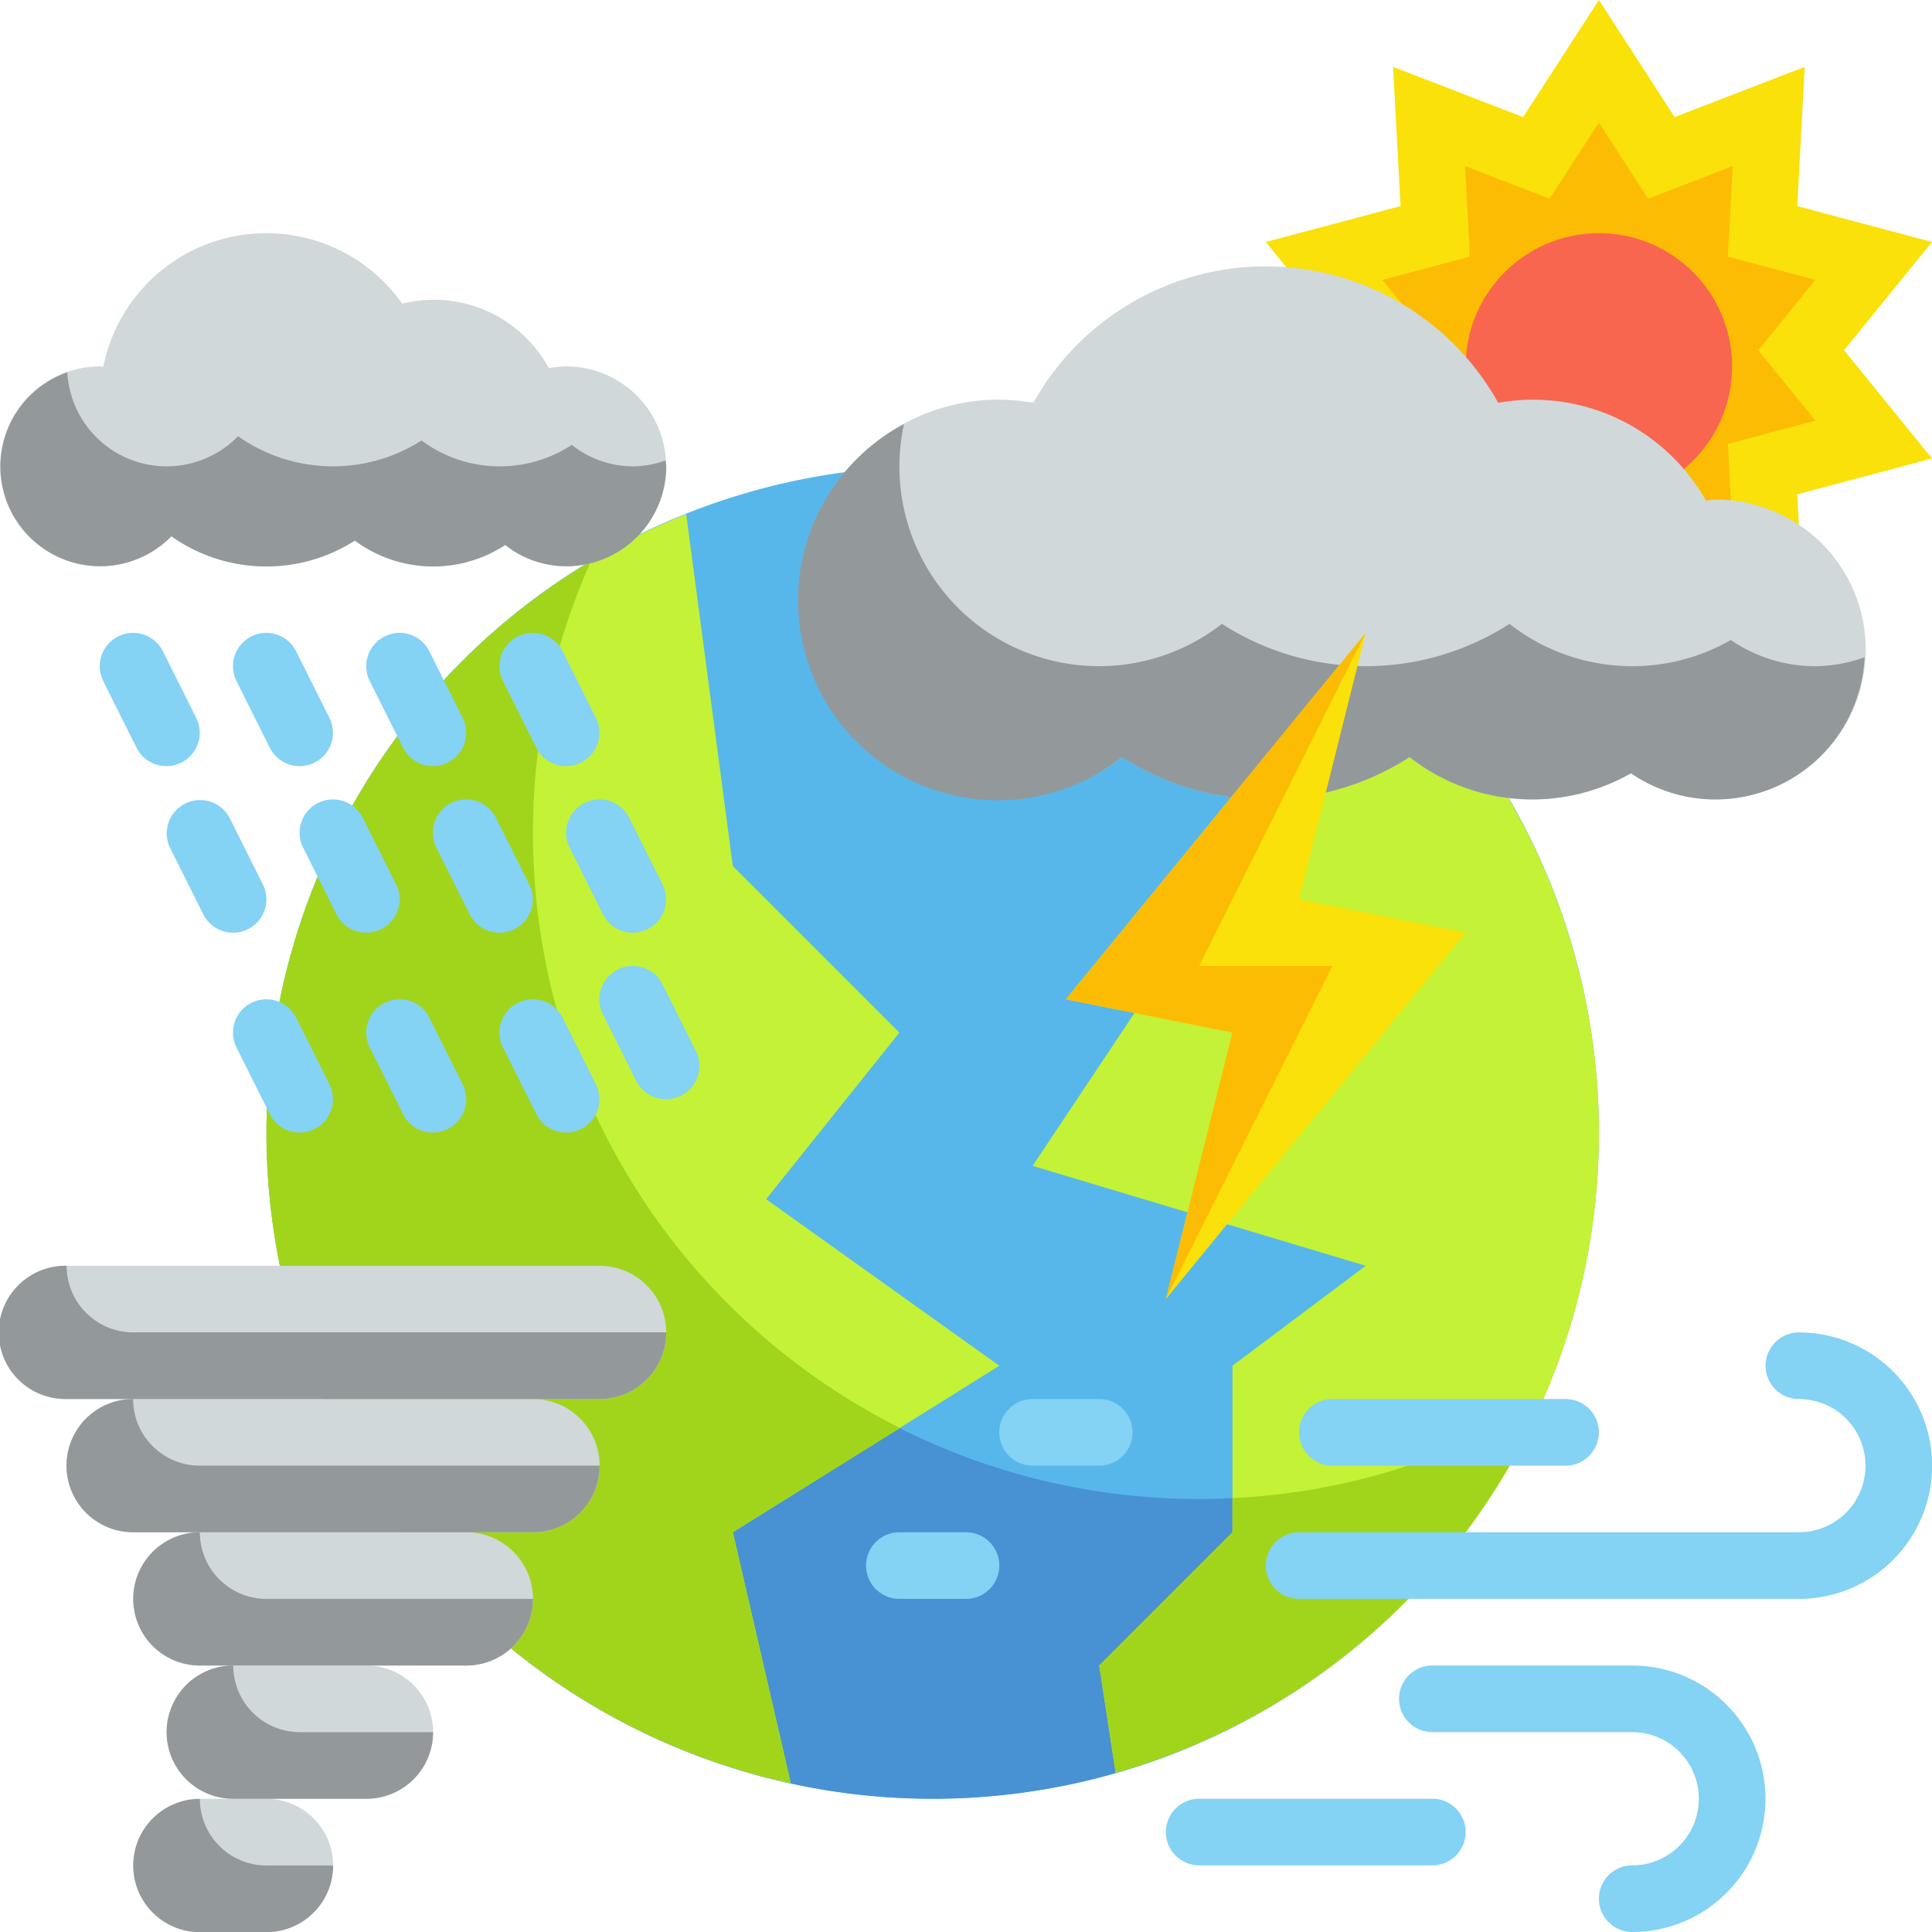 <svg xmlns="http://www.w3.org/2000/svg" width="79.1" height="79.1" viewBox="0 0 79.1 79.1">
  <g id="Flat" transform="translate(-216.45 -216.45)">
    <g id="Stroke_copy_2" data-name="Stroke copy 2">
      <g id="Group_94863" data-name="Group 94863">
        <g id="Group_94855" data-name="Group 94855">
          <circle id="Ellipse_4269" data-name="Ellipse 4269" cx="27.276" cy="27.276" r="27.276" transform="translate(227.36 235.543)" fill="#57b7eb"/>
          <path id="Path_163809" data-name="Path 163809" d="M265.547,277.821a27.248,27.248,0,0,1-24.894-38.39,27.26,27.26,0,1,0,38.877,34.5A27.119,27.119,0,0,1,265.547,277.821Z" fill="#4891d3"/>
          <path id="Path_163810" data-name="Path 163810" d="M273.034,242.723l-14.306,21.46,13.638,4.091-5.456,4.092v6.818l-5.455,5.456.675,4.387a27.226,27.226,0,0,0,10.911-46.3Z" fill="#c4f236"/>
          <path id="Path_163811" data-name="Path 163811" d="M227.36,262.819a27.276,27.276,0,0,0,21.465,26.64l-2.372-10.275,10.911-6.818-9.547-6.819,5.455-6.819-6.819-6.819L244.544,237.5A27.268,27.268,0,0,0,227.36,262.819Z" fill="#c4f236"/>
          <g id="Group_94854" data-name="Group 94854">
            <path id="Path_163812" data-name="Path 163812" d="M279.539,273.948a27.334,27.334,0,0,1-17.416,15.083l-.668-4.391,5.455-5.456v-1.4a26.831,26.831,0,0,0,12.629-3.832Z" fill="#a1d51c"/>
            <path id="Path_163813" data-name="Path 163813" d="M246.453,279.184l2.373,10.27a27.247,27.247,0,0,1-8.182-50.024A27.258,27.258,0,0,0,253.3,274.916Z" fill="#a1d51c"/>
          </g>
        </g>
        <g id="Group_94856" data-name="Group 94856">
          <path id="Path_163814" data-name="Path 163814" d="M281.912,216.45l3.1,4.794,5.327-2.056-.307,5.7,5.517,1.469-3.6,4.432,3.6,4.431-5.517,1.469.307,5.7-5.327-2.054-3.1,4.792-3.1-4.792-5.327,2.054.307-5.7-5.517-1.469,3.6-4.431-3.6-4.432,5.517-1.469-.307-5.7,5.327,2.056Z" fill="#f9e109"/>
          <path id="Path_163815" data-name="Path 163815" d="M279.895,236.994l-3.461,1.335.2-3.705-3.587-.955,2.34-2.879-2.34-2.88,3.587-.955-.2-3.705,3.461,1.335,2.017-3.115,2.017,3.115,3.461-1.335-.2,3.705,3.586.955-2.34,2.88,2.34,2.879-3.586.955.2,3.705-3.461-1.335-2.017,3.115Z" fill="#fcbc04"/>
          <circle id="Ellipse_4270" data-name="Ellipse 4270" cx="5.455" cy="5.455" r="5.455" transform="translate(276.457 225.997)" fill="#f8664f"/>
          <path id="Path_163816" data-name="Path 163816" d="M257.364,232.816a8.257,8.257,0,0,1,1.394.126,10.9,10.9,0,0,1,19.033,0,8.114,8.114,0,0,1,8.5,4c.137-.008.261-.039.4-.039a6.137,6.137,0,1,1-3.461,11.2,8.148,8.148,0,0,1-9.064-.661,10.861,10.861,0,0,1-11.772,0,8.183,8.183,0,1,1-5.024-14.632Z" fill="#d0d8da"/>
          <path id="Path_163817" data-name="Path 163817" d="M290.777,243.726a6.119,6.119,0,0,1-3.462-1.072,8.146,8.146,0,0,1-9.063-.662,10.863,10.863,0,0,1-11.773,0,8.173,8.173,0,0,1-13.017-8.182,8.183,8.183,0,1,0,8.926,13.638,10.861,10.861,0,0,0,11.772,0,8.148,8.148,0,0,0,9.064.661,6.115,6.115,0,0,0,9.567-4.749,6.1,6.1,0,0,1-2.014.366Z" fill="#93999a"/>
          <path id="Path_163818" data-name="Path 163818" d="M269.638,253.272l2.728-10.91-12.275,15,6.819,1.364-2.727,10.91,12.274-15Z" fill="#f9e109"/>
          <path id="Path_163819" data-name="Path 163819" d="M271,256h-5.455l6.819-13.638-12.275,15,6.819,1.364-2.727,10.91Z" fill="#fcbc04"/>
        </g>
        <g id="Group_94859" data-name="Group 94859">
          <g id="Group_94857" data-name="Group 94857">
            <path id="Path_163820" data-name="Path 163820" d="M221.9,273.729h16.366A2.727,2.727,0,0,1,241,276.457h0a2.727,2.727,0,0,1-2.727,2.727H221.9a2.727,2.727,0,0,1-2.727-2.727h0A2.727,2.727,0,0,1,221.9,273.729Z" fill="#d0d8da"/>
            <path id="Path_163821" data-name="Path 163821" d="M219.178,268.274H241A2.728,2.728,0,0,1,243.726,271h0A2.727,2.727,0,0,1,241,273.729h-21.82A2.727,2.727,0,0,1,216.45,271h0A2.728,2.728,0,0,1,219.178,268.274Z" fill="#d0d8da"/>
            <path id="Path_163822" data-name="Path 163822" d="M224.633,279.184h10.91a2.728,2.728,0,0,1,2.728,2.728h0a2.728,2.728,0,0,1-2.728,2.728h-10.91a2.728,2.728,0,0,1-2.728-2.728h0A2.728,2.728,0,0,1,224.633,279.184Z" fill="#d0d8da"/>
            <path id="Path_163823" data-name="Path 163823" d="M226,284.64h5.455a2.727,2.727,0,0,1,2.727,2.727h0a2.727,2.727,0,0,1-2.727,2.728H226a2.728,2.728,0,0,1-2.728-2.728h0A2.727,2.727,0,0,1,226,284.64Z" fill="#d0d8da"/>
            <path id="Path_163824" data-name="Path 163824" d="M224.633,290.1h2.727a2.727,2.727,0,0,1,2.728,2.727h0a2.728,2.728,0,0,1-2.728,2.728h-2.727a2.728,2.728,0,0,1-2.728-2.728h0A2.727,2.727,0,0,1,224.633,290.1Z" fill="#d0d8da"/>
          </g>
          <g id="Group_94858" data-name="Group 94858">
            <path id="Path_163825" data-name="Path 163825" d="M221.9,273.729a2.727,2.727,0,0,0,0,5.455h16.366A2.727,2.727,0,0,0,241,276.457H224.633A2.728,2.728,0,0,1,221.9,273.729Z" fill="#93999a"/>
            <path id="Path_163826" data-name="Path 163826" d="M219.178,268.274a2.728,2.728,0,1,0,0,5.455H241A2.727,2.727,0,0,0,243.726,271H221.9A2.727,2.727,0,0,1,219.178,268.274Z" fill="#93999a"/>
            <path id="Path_163827" data-name="Path 163827" d="M224.633,279.184a2.728,2.728,0,0,0,0,5.456h10.91a2.728,2.728,0,0,0,2.728-2.728H227.36A2.727,2.727,0,0,1,224.633,279.184Z" fill="#93999a"/>
            <path id="Path_163828" data-name="Path 163828" d="M226,284.64a2.727,2.727,0,1,0,0,5.455h5.455a2.727,2.727,0,0,0,2.727-2.728h-5.455A2.727,2.727,0,0,1,226,284.64Z" fill="#93999a"/>
            <path id="Path_163829" data-name="Path 163829" d="M224.633,290.1a2.727,2.727,0,1,0,0,5.455h2.727a2.728,2.728,0,0,0,2.728-2.728H227.36A2.727,2.727,0,0,1,224.633,290.1Z" fill="#93999a"/>
          </g>
        </g>
        <g id="Group_94862" data-name="Group 94862">
          <path id="Path_163830" data-name="Path 163830" d="M239.634,231.452a4.121,4.121,0,0,0-.717.072,5.34,5.34,0,0,0-6-2.639,6.806,6.806,0,0,0-12.238,2.58c-.047,0-.09-.013-.137-.013a4.091,4.091,0,1,0,2.923,6.955,6.737,6.737,0,0,0,7.512.176,5.387,5.387,0,0,0,6.155.18,4.033,4.033,0,0,0,2.5.871,4.091,4.091,0,1,0,0-8.182Z" fill="#d0d8da"/>
          <path id="Path_163831" data-name="Path 163831" d="M242.362,235.543a4.044,4.044,0,0,1-2.5-.878,5.387,5.387,0,0,1-6.155-.18,6.736,6.736,0,0,1-7.511-.176,4.075,4.075,0,0,1-6.99-2.615,4.083,4.083,0,1,0,4.262,6.713,6.737,6.737,0,0,0,7.512.176,5.387,5.387,0,0,0,6.155.18,4.033,4.033,0,0,0,2.5.871,4.091,4.091,0,0,0,4.092-4.091c0-.083-.019-.161-.025-.243a4.023,4.023,0,0,1-1.339.243Z" fill="#93999a"/>
          <g id="Group_94861" data-name="Group 94861">
            <g id="Group_94860" data-name="Group 94860">
              <path id="Path_163832" data-name="Path 163832" d="M290.1,281.912H269.638a1.364,1.364,0,1,1,0-2.728H290.1a2.727,2.727,0,0,0,0-5.455,1.363,1.363,0,1,1,0-2.727,5.455,5.455,0,0,1,0,10.91Z" fill="#84d2f4"/>
              <path id="Path_163833" data-name="Path 163833" d="M275.093,292.822h-9.546a1.363,1.363,0,1,1,0-2.727h9.546a1.363,1.363,0,1,1,0,2.727Z" fill="#84d2f4"/>
              <path id="Path_163834" data-name="Path 163834" d="M280.548,276.457H271a1.364,1.364,0,1,1,0-2.728h9.546a1.364,1.364,0,0,1,0,2.728Z" fill="#84d2f4"/>
              <path id="Path_163835" data-name="Path 163835" d="M283.276,295.55a1.364,1.364,0,1,1,0-2.728,2.727,2.727,0,0,0,0-5.455h-8.183a1.363,1.363,0,1,1,0-2.727h8.183a5.455,5.455,0,1,1,0,10.91Z" fill="#84d2f4"/>
              <path id="Path_163836" data-name="Path 163836" d="M256,281.912h-2.728a1.364,1.364,0,0,1,0-2.728H256a1.364,1.364,0,1,1,0,2.728Z" fill="#84d2f4"/>
              <path id="Path_163837" data-name="Path 163837" d="M261.455,276.457h-2.727a1.364,1.364,0,0,1,0-2.728h2.727a1.364,1.364,0,1,1,0,2.728Z" fill="#84d2f4"/>
            </g>
            <path id="Path_163838" data-name="Path 163838" d="M223.269,247.817a1.362,1.362,0,0,1-1.227-.754l-1.364-2.728a1.364,1.364,0,0,1,2.441-1.219l1.364,2.728a1.364,1.364,0,0,1-1.214,1.973Z" fill="#84d2f4"/>
            <path id="Path_163839" data-name="Path 163839" d="M228.724,247.817a1.362,1.362,0,0,1-1.227-.754l-1.364-2.728a1.364,1.364,0,0,1,2.441-1.219l1.364,2.728a1.364,1.364,0,0,1-1.214,1.973Z" fill="#84d2f4"/>
            <path id="Path_163840" data-name="Path 163840" d="M234.179,247.817a1.362,1.362,0,0,1-1.227-.754l-1.364-2.728a1.364,1.364,0,0,1,2.441-1.219l1.364,2.728a1.364,1.364,0,0,1-1.214,1.973Z" fill="#84d2f4"/>
            <path id="Path_163841" data-name="Path 163841" d="M239.634,247.817a1.362,1.362,0,0,1-1.227-.754l-1.364-2.728a1.364,1.364,0,0,1,2.441-1.219l1.364,2.728a1.364,1.364,0,0,1-1.214,1.973Z" fill="#84d2f4"/>
            <path id="Path_163842" data-name="Path 163842" d="M226,254.636a1.363,1.363,0,0,1-1.228-.754l-1.364-2.728a1.365,1.365,0,0,1,2.442-1.219l1.363,2.728A1.364,1.364,0,0,1,226,254.636Z" fill="#84d2f4"/>
            <path id="Path_163843" data-name="Path 163843" d="M231.452,254.636a1.363,1.363,0,0,1-1.228-.754l-1.363-2.728a1.364,1.364,0,1,1,2.441-1.219l1.364,2.728a1.364,1.364,0,0,1-1.214,1.973Z" fill="#84d2f4"/>
            <path id="Path_163844" data-name="Path 163844" d="M236.907,254.636a1.365,1.365,0,0,1-1.228-.754l-1.363-2.728a1.364,1.364,0,0,1,2.441-1.219l1.364,2.728a1.364,1.364,0,0,1-1.214,1.973Z" fill="#84d2f4"/>
            <path id="Path_163845" data-name="Path 163845" d="M242.362,254.636a1.362,1.362,0,0,1-1.227-.754l-1.364-2.728a1.364,1.364,0,0,1,2.441-1.219l1.364,2.728a1.364,1.364,0,0,1-1.214,1.973Z" fill="#84d2f4"/>
            <path id="Path_163846" data-name="Path 163846" d="M228.724,262.819a1.364,1.364,0,0,1-1.227-.754l-1.364-2.728a1.364,1.364,0,1,1,2.441-1.219l1.364,2.728a1.364,1.364,0,0,1-1.214,1.973Z" fill="#84d2f4"/>
            <path id="Path_163847" data-name="Path 163847" d="M234.179,262.819a1.364,1.364,0,0,1-1.227-.754l-1.364-2.728a1.364,1.364,0,1,1,2.441-1.219h0l1.364,2.728a1.364,1.364,0,0,1-1.214,1.973Z" fill="#84d2f4"/>
            <path id="Path_163848" data-name="Path 163848" d="M239.634,262.819a1.364,1.364,0,0,1-1.227-.754l-1.364-2.728a1.364,1.364,0,1,1,2.441-1.219l1.364,2.728a1.364,1.364,0,0,1-1.214,1.973Z" fill="#84d2f4"/>
            <path id="Path_163849" data-name="Path 163849" d="M243.726,261.455a1.364,1.364,0,0,1-1.228-.754l-1.363-2.728a1.364,1.364,0,0,1,2.441-1.219l1.364,2.728a1.364,1.364,0,0,1-1.214,1.973Z" fill="#84d2f4"/>
          </g>
        </g>
      </g>
    </g>
  </g>
</svg>
